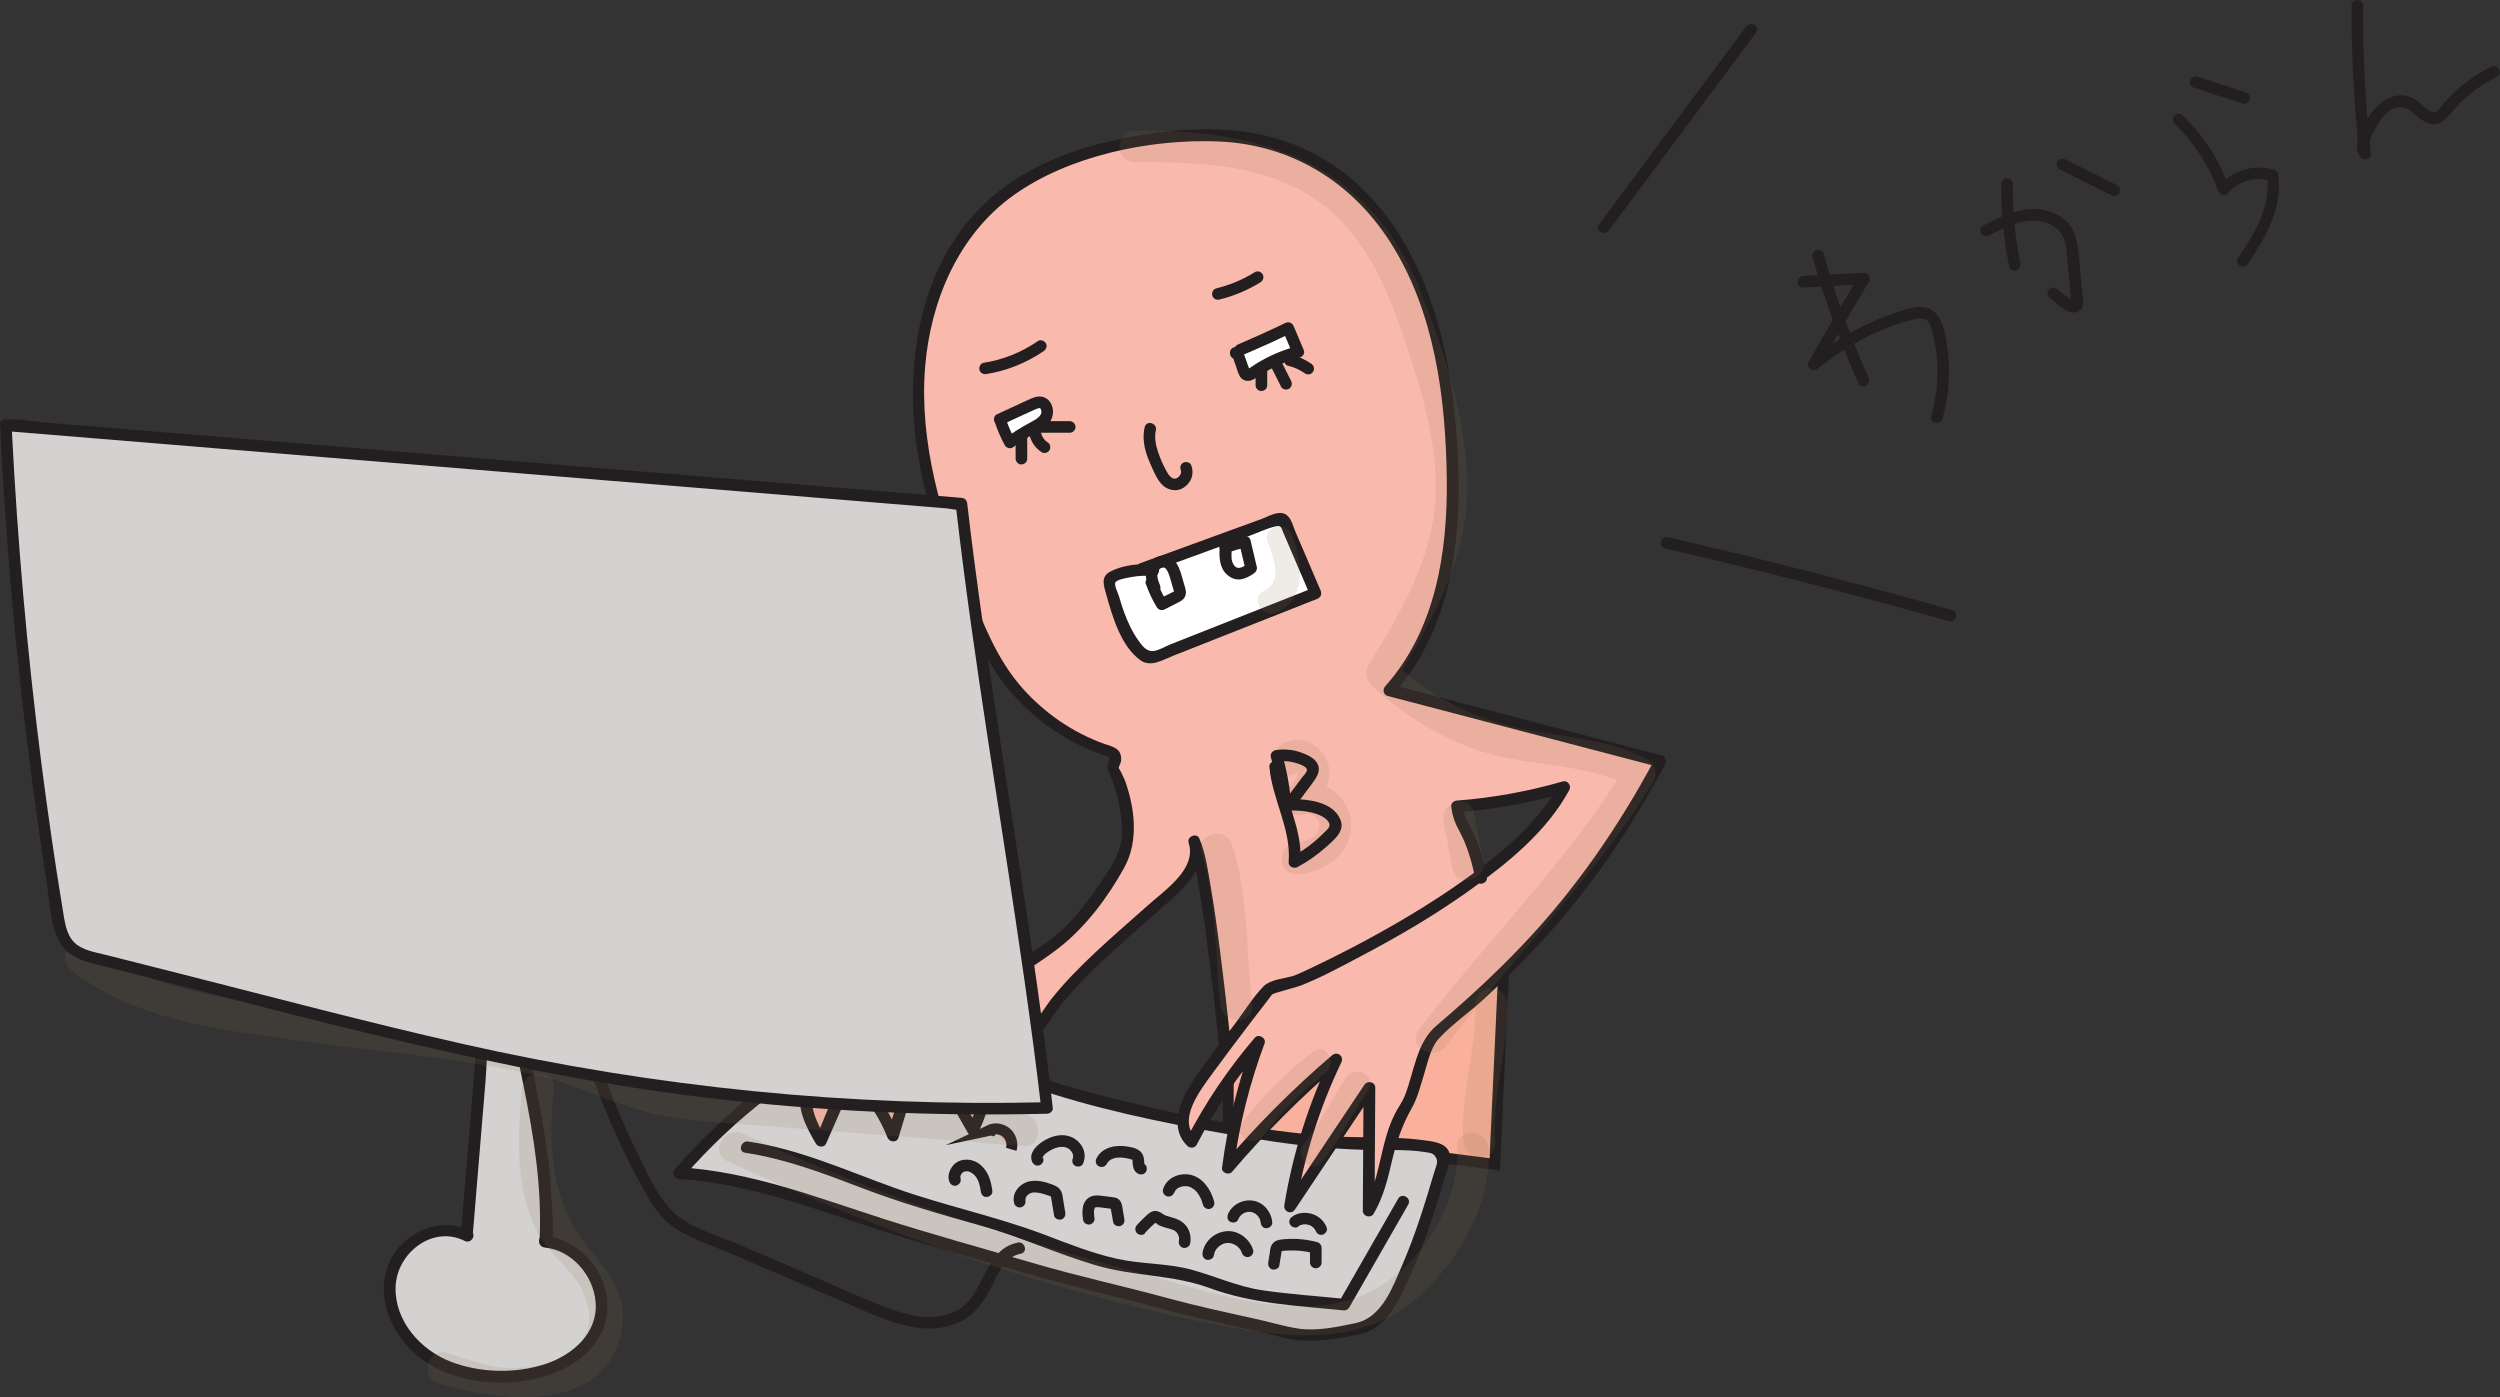 <?xml version="1.0" encoding="UTF-8"?>
<svg id="Layer_2" data-name="Layer 2" xmlns="http://www.w3.org/2000/svg" viewBox="0 0 236.68 132.29">
  <rect x="0" y="0" width="236.68" height="132.29" fill="#333333" stroke="none"/>
  <defs>
    <style>
      .cls-1 {
        fill: #f9b19d;
        stroke: #231f20;
        stroke-miterlimit: 10;
        stroke-width: 1.03px;
      }

      .cls-2 {
        opacity: .14;
      }

      .cls-3 {
        fill: #f9b9ad;
      }

      .cls-3, .cls-4, .cls-5, .cls-6, .cls-7 {
        stroke-width: 0px;
      }

      .cls-4 {
        fill: #896b4a;
      }

      .cls-5 {
        fill: #231f20;
      }

      .cls-6 {
        fill: #d3d2d1;
      }

      .cls-7 {
        fill: #fff;
      }
    </style>
  </defs>
  <g id="Layer_1-2" data-name="Layer 1">
    <g>
      <polygon class="cls-1" points="142.47 89.47 141.51 110.23 116.28 107.05 116.28 100.93 142.47 89.47"/>
      <g>
        <path class="cls-6" d="m82.22,97.38c-6.84,3.26-12.99,7.96-17.93,13.7,7.54.38,14.61,3.57,21.86,5.68,4.67,1.36,12.69,3.72,12.69,3.72l11.82,3.04c1.72.6,10.17,2.29,11.92,2.78,1.1.31,5.7-.32,6.77-.71,1.13-.42,1.85-1.51,2.42-2.56,2.23-4.07,3.56-8.57,4.87-13.03.07-.23.14-.49.05-.72-.12-.32-.49-.46-.82-.54-1.81-.46-3.7-.38-5.56-.39-7.32-.05-14.55-1.53-21.7-3.08-2.94-.64-5.88-1.28-8.74-2.19-5.87-1.85-11.48-4.76-17.6-5.39"/>
        <path class="cls-5" d="m81.94,96.9c-6.89,3.31-13.03,8.01-18.04,13.79-.32.37-.1.91.39.94,6.48.38,12.56,2.74,18.68,4.72,4.53,1.47,9.14,2.72,13.71,4.06,4.5,1.32,9.09,2.34,13.62,3.57,2.98.81,6,1.45,9.01,2.11,1.28.28,2.63.76,3.94.82,1.83.08,3.82-.21,5.6-.63,2.27-.53,3.29-2.64,4.23-4.59,1.32-2.74,2.31-5.63,3.2-8.54.22-.72.43-1.44.65-2.16.16-.55.45-1.15.32-1.73-.24-1.11-1.69-1.21-2.6-1.33-3.19-.42-6.48-.13-9.69-.43-7.52-.69-15.14-2.3-22.44-4.25-6.82-1.82-13.17-5.34-20.26-6.13-.7-.08-.7,1.02,0,1.1,6.12.68,11.65,3.54,17.46,5.37s12.52,3.14,18.81,4.17c3.09.51,6.21.9,9.34,1.05,1.44.07,2.87.05,4.31.07.88.01,1.77.04,2.64.18.48.08.84.05,1.1.48.29.47.03.86-.12,1.37-.88,2.97-1.79,5.95-3.02,8.79-.93,2.14-1.92,5.02-4.44,5.56-1.68.36-3.76.79-5.48.51-1.36-.21-2.73-.64-4.08-.93-2.77-.61-5.53-1.21-8.27-1.95-4.25-1.16-8.57-2.09-12.8-3.34-4.67-1.37-9.38-2.66-14.01-4.14-6.37-2.04-12.66-4.51-19.41-4.9l.39.94c4.95-5.71,11-10.34,17.81-13.61.64-.31.08-1.26-.56-.95h0Z"/>
      </g>
      <g>
        <path class="cls-3" d="m115.98,98.98s-1.65-16.55-2.91-19.33c.75,1.83-.89,3.7-2.4,5.03-1.23,1.09-2.46,2.18-3.69,3.27-2.95,2.61-5.94,5.26-8.14,8.5-.54.79-1.07,1.65-1.92,2.12-.85.47-2.14.35-2.57-.5-.14,3.09-.89,6.15-2.2,8.97-1.15-2.01-2.3-4.03-3.45-6.04-.33-.58-.94-1.25-1.55-.96-.34.16-.48.55-.58.89-.67,2.21-1.34,4.42-2,6.62-.55-1.51-1.41-2.91-2.5-4.12-.29-.32-.64-.64-1.07-.68-.76-.06-1.25.74-1.55,1.42-.57,1.29-1.13,2.57-1.7,3.86-.94-1.56-1.91-3.41-1.22-5.1.3-.73.88-1.32,1.44-1.89,1.21-1.21,2.46-2.46,4.07-3.11,1.7-.69,3.63-.66,5.38-1.21,1.25-.39,2.38-1.08,3.49-1.75,1.81-1.1,3.61-2.19,5.42-3.29,1.65-1,3.3-2.01,4.71-3.3,1.6-1.48,2.83-3.29,4.04-5.09.88-1.3,1.79-2.71,1.75-4.27-.07-2.75-.66-5.02-1.44-6.32l.25-.87-.17-.55c-4.8-1.4-9.01-4.75-11.44-9.12-.67-1.21-1.21-2.49-1.74-3.77-2.66-6.46-5.06-13.18-5.31-20.17-.25-6.99,1.93-14.35,7.16-18.98,3.77-3.34,8.77-4.98,13.73-5.83,4.9-.85,10.09-.98,14.69.9,5.14,2.11,9.06,6.6,11.37,11.66,2.31,5.05,3.16,10.66,3.5,16.2.5,8.18-.35,17.14-5.88,23.19,8.55,2.24,17.1,4.48,25.65,6.72-5.72,10.79-11.93,17.96-21.28,25.82-1.1.92-1.98,5.72-2.8,6.89-2.01,2.87-1.67,6.87-3.52,9.85.02-3.89.05-7.77.07-11.66-2.51,3.75-5.02,7.51-7.52,11.26.77-4.83,2.25-9.55,4.39-13.94-3.7,3.14-7.14,6.58-10.27,10.28.51-4.07,1.5-8.09,2.95-11.93-2.49,2.89-4.64,6.07-6.37,9.47-1.59-1.34-.5-3.89.68-5.61,1.5-2.19,6.65-8.87,6.65-8.87l2.71-.77s20.2-8.82,25.26-18.32c-3.31.97-6.72,1.58-10.15,1.83.24,2.39,1.11,1.32,2.29,6.78"/>
        <path class="cls-5" d="m116.53,98.98c-.3-2.97-.64-5.93-1.02-8.89-.27-2.14-.56-4.27-.93-6.39-.25-1.44-.46-2.97-1.04-4.33-.25-.57-1.2-.16-1.01.42.79,2.43-2.17,4.42-3.73,5.81-1.67,1.48-3.36,2.94-4.99,4.46-1.54,1.44-3.03,2.94-4.34,4.6-.74.93-3.22,5.35-4.65,3.13-.3-.47-1-.27-1.03.28-.17,3.02-.88,5.94-2.13,8.7h.95c-.99-1.73-1.97-3.45-2.96-5.18-.48-.84-1.1-2.23-2.29-2.16s-1.37,1.43-1.63,2.3c-.57,1.89-1.15,3.79-1.72,5.68h1.06c-.45-1.18-1.03-2.29-1.78-3.31-.55-.74-1.25-1.78-2.25-1.88-.86-.09-1.48.56-1.88,1.24-.78,1.33-1.3,2.89-1.92,4.3h.95c-1.1-1.86-2.07-3.87-.42-5.74,1.08-1.22,2.36-2.49,3.8-3.26s3.13-.87,4.73-1.19c1.71-.34,3.19-1.1,4.67-2,3.11-1.88,6.43-3.62,9.3-5.85,2.52-1.96,4.65-4.82,6.18-7.61,1.37-2.5.99-5.64.04-8.25-.07-.18-.6-1.32-.58-1.07-.02-.26.22-.54.23-.8.06-1.16-.73-1.26-1.65-1.59-2.93-1.05-5.57-2.88-7.64-5.19-2.46-2.75-3.77-6.17-5.1-9.56-2.59-6.61-4.74-13.68-4.17-20.87.5-6.28,3.16-12.59,8.41-16.32s12.84-5.32,19.32-5.07c6.87.27,12.61,3.77,16.3,9.52,4.2,6.54,5.26,14.73,5.36,22.36.09,6.95-1.04,14.35-5.83,19.7-.27.3-.18.81.24.92,8.55,2.24,17.1,4.48,25.65,6.72l-.33-.81c-3.43,6.43-7.55,12.41-12.58,17.69-2.56,2.69-5.3,5.21-8.13,7.61-1.89,1.6-2.11,4.37-2.97,6.58-.26.66-.68,1.2-.99,1.83-.43.85-.72,1.76-.96,2.68-.55,2.1-.85,4.27-1.97,6.17l1.03.28c.02-3.89.05-7.77.07-11.66,0-.57-.73-.72-1.03-.28-2.51,3.75-5.02,7.51-7.52,11.26l1.01.42c.78-4.8,2.23-9.43,4.33-13.81.27-.57-.38-1.08-.87-.67-3.69,3.15-7.12,6.59-10.27,10.28l.94.39c.52-4.03,1.51-7.98,2.93-11.79.19-.51-.57-.95-.92-.54-2.52,2.94-4.68,6.14-6.46,9.58l.87-.11c-1.8-1.74.52-4.63,1.63-6.16,1.18-1.62,2.4-3.22,3.61-4.82.72-.94,1.46-1.87,2.16-2.83-.3.4-.24.22.24.08l1.14-.33c.39-.11.78-.21,1.16-.35,1.95-.76,3.83-1.8,5.68-2.77,3.59-1.89,7.11-3.95,10.41-6.32,3.56-2.54,7.21-5.51,9.33-9.42.22-.41-.15-.95-.62-.81-3.27.94-6.61,1.55-10.01,1.81-.27.02-.59.24-.55.55.1.88.35,1.57.77,2.34.79,1.43,1.19,3,1.54,4.59.15.69,1.22.4,1.06-.29-.34-1.53-.72-3.08-1.45-4.47-.38-.73-.73-1.32-.83-2.16l-.55.55c3.49-.27,6.93-.88,10.3-1.85l-.62-.81c-2.03,3.73-5.53,6.59-8.93,9.02s-7.1,4.59-10.84,6.54c-1.26.65-2.52,1.28-3.81,1.89-.36.17-.72.34-1.09.5-.07.03-.55.22-.28.13-.95.33-2.35.35-3.06,1.08-.98,1.01-1.77,2.31-2.62,3.44-1.31,1.73-2.65,3.45-3.88,5.24s-2.57,4.58-.68,6.41c.24.24.7.21.87-.11,1.74-3.36,3.83-6.49,6.29-9.36l-.92-.54c-1.45,3.91-2.43,7.94-2.97,12.08-.06.47.65.73.94.39,3.15-3.7,6.58-7.13,10.27-10.28l-.87-.67c-2.14,4.47-3.64,9.19-4.44,14.08-.1.61.65.97,1.01.42,2.51-3.75,5.02-7.51,7.52-11.26l-1.03-.28c-.02,3.89-.05,7.77-.07,11.66,0,.55.75.75,1.03.28.89-1.52,1.32-3.2,1.71-4.91.43-1.84.96-3.43,1.89-5.08.57-.99.84-2.17,1.18-3.25s.61-2.5,1.4-3.35c1.25-1.35,2.88-2.47,4.24-3.72s2.65-2.5,3.91-3.8c2.39-2.47,4.62-5.09,6.66-7.85,2.48-3.36,4.65-6.93,6.61-10.61.16-.31.03-.72-.33-.81-8.55-2.24-17.1-4.48-25.65-6.72l.24.92c6.52-7.29,6.74-17.97,5.74-27.18-1.04-9.55-4.79-20.12-14.15-24.44-4.74-2.19-10.09-2.17-15.16-1.37-4.85.77-9.77,2.25-13.68,5.3-7.89,6.15-9.34,17.03-7.53,26.29.61,3.13,1.55,6.18,2.64,9.17s2.15,5.96,3.64,8.7c2.51,4.63,6.86,8.06,11.88,9.58l-.38-.38c.17.56.16.24.02.8-.11.44-.09.56.09.98.71,1.67,1.1,3.32,1.21,5.15.13,2.2-1.07,3.83-2.26,5.56s-2.41,3.34-4.01,4.66-3.42,2.33-5.18,3.4-3.62,2.27-5.48,3.3-3.62,1.24-5.6,1.62c-1.69.33-3.09,1.02-4.41,2.13-1.25,1.05-2.86,2.36-3.38,3.96-.61,1.87.42,3.76,1.34,5.33.19.32.78.39.95,0,.38-.86.75-1.71,1.13-2.57.16-.36.31-.72.47-1.07.29-.63.27-.77,1.01-.94s.69-.08,1.11.4c.32.37.61.77.88,1.19.49.75.88,1.55,1.21,2.38.19.49.9.55,1.06,0,.38-1.26.76-2.52,1.15-3.79.19-.63.38-1.26.57-1.89.1-.32.19-.63.29-.95,0-.39.16-.49.47-.32.81.03,1.75,2.44,2.13,3.11l1.97,3.45c.19.33.78.39.95,0,1.33-2.94,2.1-6.03,2.28-9.25l-1.03.28c1.03,1.59,3.12,1.15,4.27-.06.91-.95,1.55-2.17,2.38-3.19.96-1.19,2.02-2.29,3.11-3.36,2.21-2.14,4.56-4.14,6.87-6.18,1.72-1.52,3.92-3.52,3.09-6.06l-1.01.42c.56,1.28.72,2.81.95,4.18.37,2.16.66,4.34.94,6.52.35,2.78.67,5.57.95,8.35.07.7,1.17.71,1.1,0h0Z"/>
      </g>
      <path class="cls-5" d="m70.53,109.13c3.84.58,7.45,1.96,11.06,3.34s7.39,2.48,11.17,3.54,7.23,2.66,10.93,3.76,7.31.88,10.82,2.17c4.1,1.51,8.42,1.69,12.74,2.12.19.02.39-.12.48-.27,1.86-3.25,3.73-6.5,5.59-9.75.35-.62-.6-1.17-.95-.56-1.86,3.25-3.73,6.5-5.59,9.75l.48-.27c-2.58-.26-5.19-.43-7.76-.81-2.36-.35-4.43-1.33-6.71-1.95s-4.76-.51-7.1-1.04-4.52-1.4-6.73-2.24c-4.68-1.78-9.59-2.78-14.3-4.47-4.56-1.64-9-3.66-13.83-4.38-.69-.1-.99.96-.29,1.06h0Z"/>
      <path class="cls-5" d="m121.12,119.78c.07-.43.14-.86.21-1.28,0-.04.01-.07.02-.11,0-.07.03-.03,0-.02,0,0-.11.1-.11.09,0,0,.12-.03.11-.02.17-.03.4-.04.6-.05.84-.04,1.66.05,2.47.27l-.4-.53c0,.46,0,.93,0,1.39,0,.3.25.55.55.55s.55-.25.55-.55c0-.46,0-.93,0-1.39,0-.24-.17-.47-.4-.53-1-.27-2.04-.37-3.07-.29-.56.04-1.12.11-1.33.72-.07.21-.09.46-.12.68l-.13.79c-.05.29.08.59.38.68.26.07.63-.09.68-.38h0Z"/>
      <path class="cls-5" d="m114.91,118.89c.02-.09.04-.19.07-.28.01-.03.04-.11,0-.04.02-.05.04-.09.07-.14s.05-.09.08-.13c0-.01.09-.12.05-.07s.05-.06.06-.07c.04-.04.07-.08.11-.11.03-.03.06-.06.1-.09.04-.04-.05.03.03-.02s.16-.1.25-.15c.03-.02.11-.04.04-.02.05-.02.1-.04.15-.05.04-.01.08-.02.13-.03.03,0,.05-.01.08-.01-.05,0-.06,0-.02,0,.1,0,.19,0,.29,0s-.02,0,.04,0c.04,0,.09.02.13.03.05.01.1.03.15.05.09.03,0,0,.04.01.09.04.18.09.26.14.01,0,.12.08.08.05s.06.05.07.06c.08.07.15.15.22.23-.05-.06,0,.01.02.04.02.04.05.08.07.11.03.05.05.09.07.14-.04-.09.01.05.02.07.09.28.38.47.68.38.28-.08.48-.39.38-.68-.34-1.05-1.4-1.85-2.52-1.75s-2.07.93-2.26,2.02c-.05.29.08.59.38.68.26.07.63-.09.68-.38h0Z"/>
      <path class="cls-5" d="m108.4,116.72c.17-.19.35-.37.54-.55.1-.1.2-.19.31-.29.06-.05.2-.16.2-.17.06-.03.03-.03-.08.01h-.03s-.02-.01-.03-.01c.03.01.05.03.07.05.08.06.16.12.25.18.21.13.46.21.7.28.21.06.42.11.63.18.14.05.3.14.39.23.1.1.19.26.23.38.01.05.03.09.04.14.02.09,0,0,0,.06,0,.05,0,.1,0,.15,0,.11.01-.03-.01.09-.06.29.08.6.38.68.27.07.62-.09.68-.38.12-.6,0-1.21-.38-1.7s-.94-.69-1.53-.85c-.27-.07-.45-.12-.67-.27-.28-.2-.57-.35-.92-.26-.33.08-.59.36-.83.59s-.48.46-.7.71c-.2.22-.22.56,0,.78.2.2.58.22.78,0h0Z"/>
      <path class="cls-5" d="m103.61,115.27s-.02-.09-.02-.14c-.02-.12.01.11,0,0,0-.09-.02-.17-.02-.26s0-.17,0-.26c0-.06,0-.05,0,.04,0-.02,0-.05.01-.07,0-.03.01-.07.02-.1,0-.02.01-.04.02-.06.02-.06.01-.04-.02.04.02-.02.03-.06.04-.09.07-.13-.06.04,0-.02.02-.02.06-.04.07-.06-.07.05-.08.06-.03.03.01,0,.03-.02.04-.02.04-.02.02-.01-.05.02.03-.01.06-.02.09-.03-.11.03.03,0,.07,0,.06,0,.11,0,.17,0,.25.02.5.06.75.09.13.02.26.03.39.05.05,0,.11.02.17.02-.07-.01-.08,0-.01,0-.07-.02-.12-.06-.16-.13-.06-.1,0,0,0,.03.01.07.02.14.04.2.02.13.04.25.07.38.04.25.09.5.13.76.05.28.41.47.68.38.31-.1.44-.37.38-.68-.04-.23-.08-.47-.12-.7s-.06-.48-.13-.7c-.09-.32-.33-.56-.66-.62-.27-.05-.55-.07-.82-.11-.5-.06-1.02-.18-1.5.05-.36.17-.6.54-.68.92-.09.43-.06.87.02,1.3.05.28.41.47.68.38.3-.1.44-.37.38-.68h0Z"/>
      <path class="cls-5" d="m97.09,113.63c-.04-.14-.01.08-.01-.06,0-.02.02-.17,0-.06.01-.05.02-.1.04-.15-.03.07,0,0,.02-.03.02-.04.05-.08.07-.11-.06.08.04-.04.05-.05,0,0,.13-.11.05-.06.04-.03.09-.06.14-.09.01,0,.13-.07.08-.05-.04.02.09-.03.11-.04.11-.03.16-.04.27-.04.26,0,.45.03.7.09s.49.15.73.23c.03,0,.05.02.08.03-.04-.02-.04-.02,0,0,.02.01.11.06.05.02.08.05.02.04.01,0,.02.06.03.12.04.18.1.54.18,1.09.27,1.63.05.29.41.46.68.38.31-.09.43-.38.38-.68-.06-.36-.12-.71-.18-1.07-.05-.32-.07-.69-.24-.98-.18-.32-.5-.47-.83-.59s-.64-.22-.97-.28c-.67-.13-1.37-.09-1.93.33s-.86,1.05-.69,1.73c.07.29.4.46.68.38s.46-.39.38-.68h0Z"/>
      <path class="cls-5" d="m90.96,111.59s-.06-.14-.04-.15v.07s0-.05,0-.08c0-.03,0-.05,0-.08-.01.08-.01.09,0,.05.02-.04.02-.09.03-.13.03-.12-.06.09,0-.01.03-.05.05-.09.08-.14.06-.09-.07.07.01-.01.03-.03.06-.06.08-.08.05-.04.04-.04-.02.01.02-.02.04-.03.07-.05.03-.02.07-.04.1-.06.09-.05-.1.02.03-.01.05-.01.09-.02.14-.03-.13.02,0,0,.03,0,.06,0,.12,0,.18,0-.1-.01-.02,0,.03.01s.1.03.15.05c.04.01.03,0-.03-.01.03.01.06.03.08.04.04.02.08.04.12.07.05.03.09.06.13.09.03.02.02.02-.02-.02.02.02.05.04.07.06.03.03.07.06.1.1.02.02.14.17.06.06.06.09.12.18.18.28.03.05.05.1.08.16.07.15-.03-.1.02.05.04.11.08.22.11.34s.06.23.08.35c0,.05.02.1.03.15,0,.07,0,.07,0,0,0,.03,0,.07.01.1.03.29.23.57.55.55.27-.01.59-.24.55-.55-.12-1-.41-1.97-1.25-2.59-.75-.55-1.89-.56-2.5.2-.33.41-.51.96-.33,1.48.1.27.38.48.68.38.27-.09.49-.39.38-.68h0Z"/>
      <path class="cls-1" d="m94.42,107.23c-.2-.19-.5-.28-.78-.22.52-.25,1.19-.16,1.63.22s.63,1.02.47,1.58"/>
      <path class="cls-5" d="m98.74,109.67s-.05-.17-.03-.07c0-.06,0-.07,0-.04,0,.04,0,.03.02-.04-.05.07.05-.08.05-.08.03-.06.02-.03.04-.06.16-.18.28-.27.5-.4.2-.12.4-.23.59-.29.11-.04.22-.06.34-.09.16-.04-.06,0,.1-.02.06,0,.12,0,.19,0,.13,0,.17,0,.26.02.05.01.1.03.15.04.06.02-.05-.03.04.01.05.02.09.05.14.08,0,0,.14.1.06.03.08.06.15.14.22.22-.05-.06,0,0,.02.03.03.04.05.09.08.13.02.04.05.1.02.03.02.05.03.09.05.14,0,.02.02.17.01.05,0,.05,0,.1,0,.15,0,.11.03-.06,0,.05,0,.02-.05.16-.01.06-.12.27-.08.59.2.75.23.14.63.08.75-.2.27-.62.19-1.28-.21-1.82s-1.01-.86-1.7-.88-1.38.25-1.94.62-1.29,1.08-.98,1.86c.11.28.37.47.68.38.26-.07.49-.4.38-.68h0Z"/>
      <path class="cls-5" d="m104.76,110.22c.16-.31.39-.48.74-.57.43-.12.88-.06,1.32.04.11.02.21.05.31.08.06.02.07.02.03,0l.05.03c-.06-.05.05.1-.02-.03.05.09,0-.06,0,0,0,.03.02.07.03.1.03.13,0-.11,0,.03,0,.04,0,.09,0,.13.03.43.11.88.53,1.09.27.13.6.07.75-.2.14-.25.07-.62-.2-.75-.11-.06.08.06,0,0,.05.07.06.07.03.02.03.07.04.08.02.04,0-.01-.03-.15-.02-.06s0-.08,0-.1c-.02-.21-.02-.42-.09-.62-.21-.62-.83-.79-1.41-.89-1.11-.2-2.45-.02-3.02,1.1-.14.27-.07.6.2.75.25.14.62.07.75-.2h0Z"/>
      <path class="cls-5" d="m111.2,112.9s.05-.13,0-.04c.02-.04.04-.08.06-.12.01-.02.1-.13.02-.04.03-.03.06-.07.09-.1s.07-.06.1-.09c-.09.08.02-.01.04-.02.04-.02.08-.05.12-.07.02-.01.15-.06.04-.02.09-.03.18-.06.27-.08.03,0,.17-.03.04-.01.04,0,.08,0,.12-.01.1,0,.19,0,.29,0,.04,0,.03,0-.03,0,.02,0,.05,0,.07.01.05.01.09.02.14.03.04.01.07.02.11.04-.1-.04.04.02.06.03.1.05.19.11.28.17-.07-.05.06.05.06.05.04.04.08.07.12.11s.08.08.11.12c0,0,.11.13.05.06.14.18.24.38.34.58.05.1,0-.03.03.08.02.04.03.09.05.13.04.12.07.23.11.35.08.29.39.46.68.38s.46-.39.38-.68c-.29-1.09-1.03-2.25-2.2-2.53-1.07-.25-2.3.26-2.64,1.35-.09.28.1.6.38.68.3.08.59-.1.68-.38h0Z"/>
      <path class="cls-5" d="m117.23,115.44c.04-.08.07-.16.12-.23,0-.01.08-.11.03-.05s.04-.05.06-.06c.05-.06.11-.11.18-.16-.07.06-.01,0,.03-.02.03-.02.06-.04.09-.06s.07-.03.1-.05c.11-.06-.08.02.03-.01.08-.03.17-.05.25-.07.1-.03-.06,0,0,0,.04,0,.07,0,.11,0,.04,0,.09,0,.13,0,.03,0,.15.03.03,0,.08.02.16.03.23.06.06.02.08.03.01,0,.04.02.08.04.12.06s.08.04.11.07c.01,0,.11.08.05.03s.05.05.06.06c.03.03.05.05.08.08.03.03.06.07.09.1-.08-.1,0,.01.02.03.04.06.07.13.11.19.06.11-.02-.08.01.03.01.04.03.08.04.13s.02.09.03.13c.03.12,0-.1,0,.03.02.29.24.57.55.55.28-.01.57-.24.55-.55-.07-.97-.79-1.87-1.77-2.05s-2.01.33-2.41,1.24c-.11.26-.09.6.2.75.24.13.63.08.75-.2h0Z"/>
      <path class="cls-5" d="m122.9,116.11s.1-.07.15-.1c.03-.01.05-.03.08-.04.02,0,.1-.05.01,0s0,0,.03,0c.02,0,.05-.02.07-.02.06-.02.11-.03.17-.04.11-.02-.14.01-.03,0,.03,0,.06,0,.09,0,.05,0,.11,0,.16,0,.02,0,.05,0,.07,0,.11,0-.13-.02-.03,0,.06.01.12.02.17.04.05.01.1.03.16.05.11.04-.07-.04-.02-.01.02.01.05.02.07.03.05.03.1.06.15.09.02.02.05.03.07.05.08.05-.1-.08-.02-.01.04.04.08.07.12.11.02.02.03.04.05.05.06.07.01.03-.01-.02.03.05.07.1.1.15.01.03.03.05.04.08.05.09-.05-.12,0-.02.05.14.12.25.25.33.12.07.29.1.42.06.26-.08.5-.39.38-.68-.25-.64-.77-1.11-1.44-1.3-.6-.17-1.32-.11-1.83.28-.12.09-.21.18-.25.33-.04.13-.02.31.06.42.15.23.51.38.75.2h0Z"/>
      <path class="cls-5" d="m108.37,40.43c-.23,1-.05,2.01.32,2.96.18.46.38.92.6,1.37.17.36.36.71.62,1.01.54.63,1.43.86,2.16.39s1.03-1.35.69-2.15c-.12-.27-.52-.33-.75-.2-.28.17-.32.48-.2.75,0,0,.01.15.01.14-.01.11-.04.18-.09.26-.09.15-.24.29-.38.33-.16.05-.28.04-.46-.09-.2-.15-.33-.37-.45-.59-.33-.59-.61-1.23-.82-1.87s-.34-1.33-.19-2.01-.9-.99-1.06-.29h0Z"/>
      <g>
        <path class="cls-7" d="m115.28,27.83c1.33-.32,2.61-.86,3.77-1.58"/>
        <path class="cls-5" d="m115.43,28.36c1.38-.33,2.7-.89,3.91-1.64.25-.16.35-.49.2-.75s-.5-.36-.75-.2c-1.14.71-2.34,1.21-3.64,1.53-.29.07-.46.4-.38.68.08.3.39.46.68.38h0Z"/>
      </g>
      <g>
        <path class="cls-7" d="m93.24,34.88c1.89-.29,3.72-1.02,5.28-2.12"/>
        <path class="cls-5" d="m93.39,35.41c1.94-.31,3.8-1.06,5.42-2.17.24-.17.36-.48.2-.75-.14-.24-.51-.37-.75-.2-1.55,1.07-3.29,1.77-5.15,2.06-.29.05-.46.41-.38.68.09.31.38.43.68.38h0Z"/>
      </g>
      <g>
        <path class="cls-7" d="m108.1,53.86c4.26-1.55,8.52-3.11,12.78-4.66.19-.07.4-.13.57-.04.13.07.2.22.26.36.95,2.22,1.9,4.43,2.85,6.65-5.02,1.98-10.03,3.97-15.05,5.95-.27.11-.56.21-.84.15-.23-.06-.42-.22-.58-.39-1.71-1.74-2.41-4.2-3.04-6.55-.04-.14-.08-.3-.02-.43.06-.16.23-.24.39-.31,1.19-.5,2.5-.71,3.78-.6"/>
        <path class="cls-5" d="m108.24,54.39c3.35-1.22,6.7-2.44,10.04-3.66.77-.28,1.57-.67,2.37-.87.67-.16.6.01.87.63.15.35.3.7.45,1.05.7,1.63,1.4,3.27,2.1,4.9l.33-.81c-4.54,1.79-9.08,3.59-13.61,5.38-.48.19-1.06.56-1.57.62-.67.08-1.07-.47-1.43-.97-.59-.82-1.02-1.75-1.37-2.7-.17-.48-.33-.97-.47-1.46-.08-.29-.46-1.05-.37-1.33.11-.33,1.36-.51,1.66-.56.65-.12,1.3-.12,1.95-.08.71.05.71-1.06,0-1.1-1.34-.09-2.85.05-4.06.67-.98.5-.62,1.38-.38,2.25.58,2.07,1.38,4.83,3.22,6.16.98.7,2.13-.05,3.1-.43,1.55-.61,3.1-1.23,4.66-1.84,2.99-1.18,5.97-2.36,8.96-3.54.36-.14.48-.46.33-.81-.8-1.87-1.6-3.73-2.4-5.6-.23-.55-.41-1.42-1.04-1.66-.67-.26-1.54.28-2.14.5-3.83,1.4-7.67,2.8-11.5,4.19-.66.24-.38,1.31.29,1.06h0Z"/>
      </g>
      <g>
        <path class="cls-7" d="m117.42,33.12c1.52-.64,3.03-1.33,4.52-2.05.32.75.63,1.51.95,2.26-1.53.4-2.99,1.08-4.29,1.99-.21.15-.51.3-.7.13-.07-.06-.11-.16-.14-.25-.22-.61-.44-1.22-.66-1.83.57-.19-.57.19,0,0"/>
        <path class="cls-5" d="m117.7,33.59c1.52-.64,3.03-1.33,4.52-2.05l-.81-.33c.32.75.63,1.51.95,2.26l.38-.68c-1.17.31-2.3.77-3.35,1.37-.25.14-.49.29-.73.45-.13.08-.25.17-.37.25-.02.02-.12.06-.13.08-.01,0-.02.01-.03.02l.17.08c.02-.05-.12-.34-.13-.38-.05-.14-.1-.29-.15-.43-.12-.34-.24-.68-.37-1.03l-.38.68c.06-.02.11-.04.17-.05.67-.22.38-1.29-.29-1.06-.11.04-.22.07-.33.11-.67.22-.38,1.29.29,1.06.06-.02.11-.04.17-.05.67-.22.38-1.29-.29-1.06-.06.02-.11.04-.17.05l.29,1.06c.11-.04.22-.07.33-.11l-.29-1.06c-.06.02-.11.04-.17.05-.27.09-.49.39-.38.68.13.38.27.76.4,1.13.12.33.21.73.4,1.03.21.33.6.46.97.37.34-.08.62-.32.91-.5,1.17-.76,2.44-1.32,3.78-1.68.26-.07.5-.4.38-.68-.32-.75-.63-1.51-.95-2.26-.14-.34-.46-.5-.81-.33-1.49.72-3,1.4-4.52,2.05-.27.12-.33.52-.2.75.17.28.48.31.75.2h0Z"/>
      </g>
      <g>
        <path class="cls-7" d="m94.71,39.81c.24.72.54,1.41.9,2.07.64-.48,1.32-.91,2.03-1.29.52-.27,1.08-.55,1.37-1.05s.12-1.32-.45-1.43c-.28-.06-.56.07-.83.19-1.03.47-2.05.94-3.08,1.42"/>
        <path class="cls-5" d="m94.18,39.96c.25.76.57,1.5.95,2.2.13.24.52.37.75.2.64-.48,1.32-.91,2.03-1.29.6-.32,1.26-.66,1.59-1.3.3-.58.25-1.36-.2-1.85-.25-.27-.62-.41-.98-.38-.45.03-.86.27-1.27.45-.89.41-1.79.82-2.68,1.24-.27.12-.34.52-.2.75.16.28.48.32.75.2.67-.31,1.34-.62,2.01-.93.33-.15.66-.3.99-.45.13-.06.25-.12.39-.15.03,0,.07-.02.09-.02.02,0,.05.01.07.02.08.02-.08,0,0,0,.04,0,0,0-.02-.02.02.02.03.03.05.05.04.04,0-.01-.01-.02.01.02.03.04.04.06s.02.04.03.06c0-.01-.03-.08-.01-.02.02.06.03.11.04.17-.01-.11,0,.05,0,.08,0,.03,0,.05,0,.08,0-.01.02-.08,0-.02-.01.05-.02.1-.04.15-.02.06,0,0,0-.02-.02.03-.04.07-.06.1-.11.17-.3.32-.48.43-.24.15-.49.27-.73.41-.68.37-1.34.79-1.96,1.25l.75.2c-.34-.62-.62-1.27-.84-1.94-.09-.28-.38-.47-.68-.38-.28.08-.48.39-.38.68h0Z"/>
      </g>
      <path class="cls-5" d="m118.87,35.05v1.42c0,.29.25.56.55.55s.55-.24.55-.55v-1.42c0-.29-.25-.56-.55-.55s-.55.24-.55.55h0Z"/>
      <path class="cls-5" d="m120.33,34.72c.32.63.64,1.26.95,1.89.13.26.51.35.75.2.26-.17.34-.48.2-.75-.32-.63-.64-1.26-.95-1.89-.13-.26-.51-.35-.75-.2-.26.17-.34.48-.2.75h0Z"/>
      <path class="cls-5" d="m121.96,34.63c.26.06.51.15.75.25l-.13-.06c.35.15.68.33.99.55.11.08.3.09.42.06s.27-.13.33-.25c.07-.13.1-.28.06-.42s-.13-.24-.25-.33c-.56-.39-1.2-.68-1.87-.85-.28-.07-.61.09-.68.38s.09.6.38.68h0Z"/>
      <path class="cls-5" d="m96.15,41.21v2.21c0,.29.25.56.55.55s.55-.24.55-.55v-2.21c0-.29-.25-.56-.55-.55s-.55.24-.55.55h0Z"/>
      <path class="cls-5" d="m97.4,40.58c-.01.9.46,1.75,1.21,2.23.24.16.62.06.75-.2.15-.28.06-.59-.2-.75-.04-.03-.09-.06-.13-.09l.11.09c-.14-.11-.27-.24-.37-.38l.09.11c-.11-.14-.2-.3-.27-.46l.06.13c-.07-.17-.12-.35-.15-.54l.02.15c-.01-.1-.02-.19-.02-.29,0-.29-.26-.56-.55-.55s-.55.24-.55.55h0Z"/>
      <path class="cls-5" d="m98.59,40.97c.89,0,1.79,0,2.68,0,.29,0,.56-.25.55-.55s-.24-.55-.55-.55c-.89,0-1.79,0-2.68,0-.29,0-.56.25-.55.55s.24.55.55.55h0Z"/>
      <path class="cls-5" d="m108.49,55.31c.27.76.61,1.49,1.03,2.18.16.27.49.34.75.2l1.05-.54c.36-.18.76-.34.9-.75s-.04-.81-.15-1.2c-.1-.34-.19-.69-.3-1.03-.19-.57-.49-1.18-1.07-1.44-.73-.32-1.51.01-1.93.65-.51.78-.27,1.74.08,2.52.12.27.52.34.75.2.28-.16.32-.48.2-.75s-.23-.59-.23-.89c0-.13.01-.25.07-.38-.02.06.07-.11.08-.13-.03.03-.02.02.02-.03.03-.03.05-.06.08-.08.08-.08-.03,0,.07-.06.03-.02.07-.04.1-.06-.04.02-.03.02.03,0,.07-.01.07-.02.02-.01.04,0,.08,0,.11,0-.09,0,.06.02.07.02-.1-.03.07.04.09.05-.09-.06.06.06.08.08.1.09-.03-.06.04.05.04.06.08.12.11.18s.07.13.09.2c-.04-.08.02.06.03.07.05.14.1.29.14.44.1.36.21.72.31,1.07.01.05.03.09.04.14.01.07.02.09.01.05-.06,0,.19-.19.04-.1s-.3.16-.45.23l-1.05.54.75.2c-.37-.61-.68-1.25-.91-1.92-.1-.28-.38-.47-.68-.38-.27.07-.49.4-.38.68h0Z"/>
      <path class="cls-5" d="m115.47,51.84c-.06.9-.03,1.92.7,2.57.35.31.79.5,1.26.44s.9-.3,1.3-.58c.21-.15.31-.37.25-.62-.2-.83-.39-1.67-.59-2.5-.07-.31-.39-.44-.68-.38-.64.12-1.27.3-1.87.54-.27.11-.48.37-.38.68.08.26.39.5.68.38.61-.24,1.23-.42,1.87-.54l-.68-.38c.2.83.39,1.67.59,2.5l.25-.62c-.14.1-.29.21-.44.29-.04.02-.07.04-.11.06-.01,0-.13.06-.07.03s-.06.02-.07.02c-.05.01-.09.02-.14.03.05-.01.06,0,0,0-.02,0-.13.01-.15,0,.04.03.09.02,0,0-.03,0-.07-.02-.1-.03.07.02.05.03,0,0-.03-.02-.06-.04-.09-.05-.11-.07.07.07-.03-.02-.03-.02-.05-.05-.08-.07s-.05-.05-.07-.08c-.07-.08.02.04,0-.01-.04-.06-.08-.12-.11-.19-.03-.05-.03-.08,0,0-.02-.04-.03-.09-.05-.13-.03-.09-.04-.17-.06-.26v-.05s0,.05,0,.01c0-.04,0-.09-.01-.13,0-.09,0-.18,0-.27,0-.2.01-.4.03-.6.02-.29-.27-.56-.55-.55-.31.01-.53.24-.55.55h0Z"/>
      <path class="cls-5" d="m.53,40.81c.71,0,.71-1.1,0-1.1s-.71,1.1,0,1.1h0Z"/>
      <g>
        <path class="cls-6" d="m48.54,122.6c.34-.1.65-.26.92-.5.74-.66,2.03-2.54,2.1-3.5.58-7.2-1-13.65-2.43-20.74-.27-1.37-1.47-3.29-3.32-.56-.65,7.79-1.3,15.59-1.95,23.38-.02.29-.05.59.08.85.21.43.74.62,1.22.76,1.08.32,2.34.61,3.37.32Z"/>
        <path class="cls-5" d="m48.69,123.15c1.48-.53,2.48-2.01,3.11-3.4.82-1.83.5-4.37.41-6.31-.24-4.92-1.3-9.74-2.28-14.55-.24-1.18-.45-2.88-1.74-3.41-1.12-.46-2.54.63-2.91,1.67s-.22,2.54-.31,3.63c-.12,1.41-.24,2.82-.35,4.23-.23,2.74-.46,5.47-.69,8.21-.12,1.49-.25,2.98-.37,4.48-.1,1.16-.6,2.89-.15,3.99.67,1.63,3.89,1.77,5.29,1.47.71-.15.41-1.24-.3-1.09-1.19.25-3.63.12-3.96-1.38-.12-.55.12-1.42.17-1.99.04-.5.08-.99.12-1.49.21-2.49.42-4.97.62-7.46s.42-4.97.62-7.46c.11-1.3.09-2.69.33-3.98.16-.87,1.04-2.61,1.92-1.29.45.68.5,1.65.66,2.42.24,1.16.48,2.31.71,3.47.47,2.36.91,4.73,1.19,7.12s.4,4.61.32,6.93c-.04,1.1-.09,1.99-.65,2.95-.49.85-1.11,1.82-2.06,2.17-.68.24-.39,1.34.3,1.09Z"/>
      </g>
      <g>
        <path class="cls-6" d="m51.58,117.56c3.73.26,6.46,4.77,4.97,8.2-1.35,3.11-5.11,4.46-8.5,4.55-2.92.08-5.97-.56-8.23-2.4-2.27-1.84-3.55-5.05-2.59-7.81s4.49-4.49,7.06-3.09"/>
        <path class="cls-5" d="m51.58,118.11c2.58.25,4.62,2.66,4.81,5.19.22,2.92-2.18,4.98-4.74,5.83-2.86.94-6.21.86-9.01-.23s-5.27-3.8-5.19-7.03,3.51-5.92,6.54-4.39c.63.32,1.19-.63.56-.95-2.87-1.46-6.49.16-7.72,3.05-1.43,3.34.4,7.2,3.19,9.17,3.04,2.15,7.3,2.57,10.86,1.74,3.13-.73,6.34-2.88,6.6-6.36s-2.46-6.79-5.92-7.13c-.71-.07-.7,1.04,0,1.1h0Z"/>
      </g>
      <path class="cls-5" d="m96.36,117.64c-3.28.62-3.1,5.12-5.88,6.49-2.11,1.04-4.52.44-6.6-.36-2.38-.91-4.7-1.99-7.04-3s-4.58-1.96-6.87-2.95c-2.06-.88-4.79-1.58-6.39-3.23-1.5-1.55-2.44-3.83-3.38-5.74-1.12-2.26-2.1-4.59-2.96-6.96-.24-.66-1.31-.38-1.06.29,1.31,3.6,2.89,7.09,4.76,10.43.76,1.36,1.57,2.74,2.89,3.62,1.67,1.11,3.75,1.75,5.58,2.54,3.97,1.7,7.94,3.41,11.9,5.11,2.98,1.28,6.36,2.76,9.55,1.27,1.38-.64,2.21-1.78,2.89-3.1s1.26-3.05,2.89-3.36c.7-.13.4-1.19-.29-1.06h0Z"/>
      <g class="cls-2">
        <path class="cls-4" d="m107.43,15.36c4.97-.05,10.09.08,14.7,2.15,5.8,2.6,8.58,8.04,10.55,13.78,1.74,5.09,3.53,10.58,3.22,16.01-.34,5.8-3.43,10.87-6.35,15.71-.33.54-.24,1.36.23,1.8,3,2.77,6.37,4.97,10.27,6.26,4.75,1.58,9.97,1.07,14.46,3.44l-.53-2.04c-5.59,9.19-13.24,16.52-19.67,25.06-1.15,1.53,1.43,3.02,2.57,1.5,6.44-8.55,14.07-15.85,19.67-25.06.4-.67.17-1.66-.53-2.04-3.37-1.78-6.83-2.06-10.53-2.66-5.24-.85-9.69-2.98-13.6-6.58l.23,1.8c3.21-5.31,6.44-10.86,6.76-17.22s-1.95-13.64-4.41-19.74c-4.87-12.11-14.72-15.3-27.03-15.18-1.91.02-1.92,3,0,2.98h0Z"/>
      </g>
      <g class="cls-2">
        <path class="cls-4" d="m136.66,77.76c.29,1.49.58,2.98.87,4.48.37,1.89,3.26,1.09,2.89-.8-.29-1.49-.58-2.98-.87-4.48-.37-1.89-3.26-1.09-2.89.8h0Z"/>
      </g>
      <g class="cls-2">
        <path class="cls-4" d="m139.7,95.05c.04,4.41-1.46,8.63-1.15,13.05.13,1.91,3.13,1.93,3,0-.31-4.41,1.19-8.65,1.15-13.05-.02-1.93-3.01-1.93-3,0h0Z"/>
      </g>
      <g class="cls-2">
        <path class="cls-4" d="m120,51.29c.54,1.41,1.52,3.76-.31,4.63-1.39.66-.18,2.72,1.21,2.06,2.93-1.39,2.36-4.87,1.41-7.33-.55-1.42-2.86-.8-2.31.64h0Z"/>
      </g>
      <g class="cls-2">
        <path class="cls-4" d="m113.75,80.77c1.5,4.65,1.26,9.58,1.78,14.39.21,1.9,3.21,1.92,3,0-.56-5.07-.31-10.28-1.89-15.18-.59-1.83-3.49-1.05-2.89.8h0Z"/>
      </g>
      <g class="cls-2">
        <path class="cls-4" d="m68.86,109.92c15.14,7.02,31.77,12.89,48.23,15.85,5.86,1.05,12.23,1.29,16.97-2.81,3.95-3.42,7.21-8.89,6.86-14.24-.12-1.92-3.12-1.93-3,0,.36,5.55-4.06,12.08-9.24,14.05-6.41,2.43-14.77-.66-21.07-2.34-12.73-3.39-25.29-7.54-37.25-13.09-1.74-.81-3.26,1.78-1.51,2.59h0Z"/>
      </g>
      <g class="cls-2">
        <path class="cls-4" d="m119.59,107.53c1.69-2.23,3.68-4.24,5.9-5.95,1.17-.9.01-2.93-1.18-2.01-2.56,1.97-4.79,4.21-6.74,6.78-.91,1.2,1.12,2.36,2.01,1.18h0Z"/>
      </g>
      <g class="cls-2">
        <path class="cls-4" d="m49.41,103.05c-.37,4.53-.72,9.53,1.52,13.69,1.08,2.01,3.25,3.45,4.2,5.45,2.57,5.43-3.04,7.38-6.68,7.34-2.02-.02-4.21-.86-6.11-1.44s-2.64,2.33-.8,2.89c5.79,1.76,16.03,3.08,17.37-5.36.43-2.69-1.05-4.87-2.69-6.84-4.08-4.88-4.32-9.62-3.81-15.73.16-1.92-2.84-1.91-3,0h0Z"/>
      </g>
      <g class="cls-2">
        <path class="cls-4" d="m6.76,91.89c5.91,4.51,13.08,5.46,20.26,6.47,7.9,1.11,16.06,1.72,23.85,3.45,3.56.79,6.75,2.53,10.26,3.45,3.07.81,6.27.95,9.42,1.19,8.77.69,17.54,1.36,26.31,2.05,1.92.15,1.91-2.85,0-3-7.83-.61-15.66-1.22-23.49-1.83-4.04-.31-8.3-.35-12.22-1.51-3.23-.96-6.16-2.53-9.48-3.25-7.19-1.56-14.69-2.17-21.98-3.19s-15.22-1.7-21.41-6.43c-1.53-1.17-3.03,1.43-1.51,2.59h0Z"/>
      </g>
      <g class="cls-2">
        <path class="cls-4" d="m122.77,73.14c.06.32-.03.59-.25.81-.16.25-.35.47-.59.66-1.03,1.02,0,2.99,1.46,2.5.83-.28,1.63.34,1.5,1.26s-1.32,1.36-2.09,1.4c-1.92.11-1.93,3.1,0,3,2.64-.15,5.32-2.06,5.1-4.97-.19-2.55-2.9-4.38-5.31-3.58l1.46,2.5c1.33-1.32,2.45-3.3,1.37-5.12-.85-1.42-2.76-2.05-4.16-1.06-1.56,1.11-.06,3.71,1.51,2.59h0Z"/>
      </g>
      <path class="cls-5" d="m120.18,72.62c.26,3.06,2.08,5.88,1.82,8.99-.04.44.49.66.83.48.97-.52,1.88-1.16,2.7-1.89.69-.62,1.79-1.47,1.4-2.52-.69-1.86-3.24-2.03-4.9-2.04l.48.83c.56-.75,1.12-1.5,1.68-2.25.4-.54.89-1.18.56-1.88-.27-.58-.99-.88-1.55-1.09-.75-.28-1.56-.35-2.35-.25-.34.04-.64.32-.53.7.38,1.28.65,2.59.78,3.91.07.7,1.17.71,1.1,0-.15-1.43-.41-2.83-.82-4.21l-.53.7c.55-.07,1.1-.06,1.64.08.3.08,1.28.34,1.24.74-.02.22-.32.5-.44.66-.18.24-.36.48-.54.72-.4.53-.8,1.07-1.2,1.6-.26.35.09.83.48.83.73,0,1.47.02,2.18.2.55.14,1.39.44,1.63,1.02.15.37-.29.68-.54.93-.28.28-.57.55-.88.81-.66.56-1.39,1.03-2.15,1.44l.83.48c.27-3.15-1.56-5.92-1.82-8.99-.06-.7-1.16-.71-1.1,0h0Z"/>
      <g class="cls-2">
        <path class="cls-4" d="m125.15,110c1.71-2.11,2.87-4.54,4.39-6.79.87-1.29-1.22-2.5-2.08-1.22-1.39,2.06-2.44,4.36-4.01,6.3-.97,1.2.73,2.91,1.71,1.71h0Z"/>
      </g>
      <g>
        <path class="cls-6" d="m.53,40.26l90.5,7.43c1.82,16.06,6.28,41.14,8.1,57.2-17.37.44-34.8-1.16-51.81-4.74-5.89-1.24-11.73-2.72-17.56-4.2-6.87-1.74-13.73-3.48-20.6-5.21-.89-.23-1.82-.47-2.48-1.11-.8-.78-1.03-1.96-1.21-3.07C2.98,71.44,1.35,56.18.59,40.88"/>
        <path class="cls-5" d="m.53,40.81c3.01.25,6.01.49,9.02.74,7.18.59,14.35,1.18,21.53,1.77l26.17,2.15,22.63,1.86,7.43.61,2.32.19c.33.03.92.19,1.24.1.04-.01.11,0,.15.01l-.55-.55c1.72,15.1,4.37,30.08,6.52,45.13.57,4.02,1.12,8.04,1.58,12.08l.55-.55c-18.56.45-37.12-1.41-55.23-5.5-9.02-2.04-17.96-4.42-26.92-6.69-2.32-.59-4.63-1.17-6.95-1.76-.99-.25-2.2-.42-2.96-1.15-.8-.77-.94-2.02-1.11-3.07-.78-4.7-1.45-9.41-2.06-14.13-1.32-10.35-2.23-20.75-2.76-31.17-.04-.71-1.14-.71-1.1,0,.49,9.61,1.3,19.19,2.46,28.74.57,4.66,1.21,9.31,1.93,13.95.29,1.88.31,4.29,1.42,5.91,1.02,1.49,2.98,1.74,4.6,2.15,18.64,4.72,37.2,9.98,56.34,12.28,10.73,1.29,21.54,1.79,32.34,1.53.27,0,.59-.25.55-.55-1.72-15.1-4.37-30.08-6.52-45.13-.57-4.02-1.12-8.04-1.58-12.08-.04-.32-.22-.52-.55-.55-3.01-.25-6.01-.49-9.02-.74-7.18-.59-14.35-1.18-21.53-1.77l-26.17-2.15-22.63-1.86-7.43-.61c-1.13-.09-2.42-.38-3.56-.29-.05,0-.1,0-.15-.01-.71-.06-.7,1.04,0,1.1h0Z"/>
      </g>
      <path class="cls-5" d="m152.32,21.82c4.65-6.25,9.29-12.5,13.94-18.75.42-.57-.53-1.12-.95-.56-4.65,6.25-9.29,12.5-13.94,18.75-.42.57.53,1.12.95.56h0Z"/>
      <path class="cls-5" d="m157.63,51.92c9.01,2.08,17.98,4.38,26.88,6.89.68.19.98-.87.29-1.06-8.9-2.52-17.86-4.81-26.88-6.89-.69-.16-.99.9-.29,1.06h0Z"/>
      <path class="cls-5" d="m171.6,24.35c1.15,4.09,2.61,8.09,4.36,11.96.29.65,1.24.09.95-.56-1.71-3.79-3.13-7.7-4.25-11.7-.19-.68-1.26-.39-1.06.29h0Z"/>
      <path class="cls-5" d="m170.73,27.22c1.91-.11,3.83-.21,5.75-.29l-.48-.83c-1.62,2.69-3.21,5.4-4.76,8.13-.33.57.4,1.05.87.67,2.59-2.1,5.71-3.83,8.96-4.64.34-.09.76-.17,1.11-.06.43.14.57.56.69.95.26.88.42,1.79.5,2.7.16,1.86-.03,3.72-.54,5.52-.19.68.87.98,1.06.29.59-2.08.78-4.26.51-6.41-.2-1.61-.45-4.12-2.53-4.19-.9-.03-1.82.34-2.66.63-.93.33-1.85.71-2.74,1.14-1.84.89-3.56,2.01-5.15,3.29l.87.67c1.55-2.73,3.14-5.44,4.76-8.13.21-.35-.06-.85-.48-.83-1.92.08-3.83.18-5.75.29-.71.04-.71,1.14,0,1.1h0Z"/>
      <path class="cls-5" d="m188.28,22.32c1.25-.65,2.58-1.38,4.02-1.43,1.06-.04,2.28.33,2.88,1.27.37.58.43,1.3.5,1.97.07.79.15,1.59.22,2.38.04.4.07.79.11,1.19.02.17.03.34.05.51.01.11.02.23.03.34-.02.21.05.19.21-.05,0-.03-.23-.13-.26-.15-.15-.1-.29-.22-.44-.33-.31-.24-.62-.48-.93-.72-.24-.18-.61-.03-.75.2-.17.28-.04.57.2.75.52.4,1.06.94,1.66,1.22.53.25,1.23.14,1.4-.52.08-.32,0-.68-.03-1-.04-.43-.08-.85-.12-1.28-.07-.77-.14-1.53-.21-2.3-.12-1.31-.27-2.65-1.34-3.55-.88-.75-2.07-1.09-3.22-1.04-1.62.08-3.1.84-4.51,1.58-.63.33-.07,1.28.56.95h0Z"/>
      <path class="cls-5" d="m189.46,17.42c-.03,2.62.22,5.23.75,7.79.14.69,1.2.4,1.06-.29-.5-2.47-.74-4.98-.71-7.5,0-.71-1.09-.71-1.1,0h0Z"/>
      <path class="cls-5" d="m194.98,16.03c1.63.82,3.26,1.64,4.9,2.46.27.13.6.07.75-.2.14-.24.07-.62-.2-.75-1.63-.82-3.26-1.64-4.9-2.46-.27-.13-.6-.07-.75.2-.14.24-.07.62.2.75h0Z"/>
      <path class="cls-5" d="m207.71,8.31c1.54.5,3.07.99,4.61,1.49.28.09.6-.11.68-.38.08-.3-.1-.59-.38-.68-1.54-.5-3.07-.99-4.61-1.49-.28-.09-.6.11-.68.38-.08.3.1.59.38.68h0Z"/>
      <path class="cls-5" d="m205.87,11.7c1.83,1.79,3.25,3.95,4.12,6.36.13.36.63.58.92.24,1.02-1.17,2.59-1.63,4.08-1.18l-.38-.38c.44,2.83-1.26,5.44-2.74,7.69-.39.59.56,1.15.95.56,1.68-2.56,3.34-5.36,2.85-8.54-.03-.19-.22-.33-.38-.38-1.84-.55-3.88.02-5.15,1.47l.92.24c-.94-2.59-2.43-4.92-4.4-6.85-.51-.5-1.29.28-.78.78h0Z"/>
      <path class="cls-5" d="m222.63.53c-.02,4.69.22,9.37.74,14.03l1.03-.28c-.43-.63.18-1.52.48-2.1.36-.68.79-1.38,1.48-1.77,1.58-.9,2.18.71,3.44,1.23,1.34.55,2.08-.82,2.86-1.64,1.07-1.13,2.33-2.03,3.72-2.72.64-.32.08-1.27-.56-.95-1.5.75-2.88,1.75-4.02,2.97-.28.3-.53.63-.81.94-.35.39-.6.53-1.06.22-.57-.39-.98-.96-1.64-1.24-1.43-.61-2.92.28-3.76,1.43-.76,1.04-1.97,2.93-1.1,4.19.28.4,1.09.32,1.03-.28-.52-4.66-.77-9.35-.74-14.03,0-.71-1.1-.71-1.1,0h0Z"/>
    </g>
  </g>
</svg>